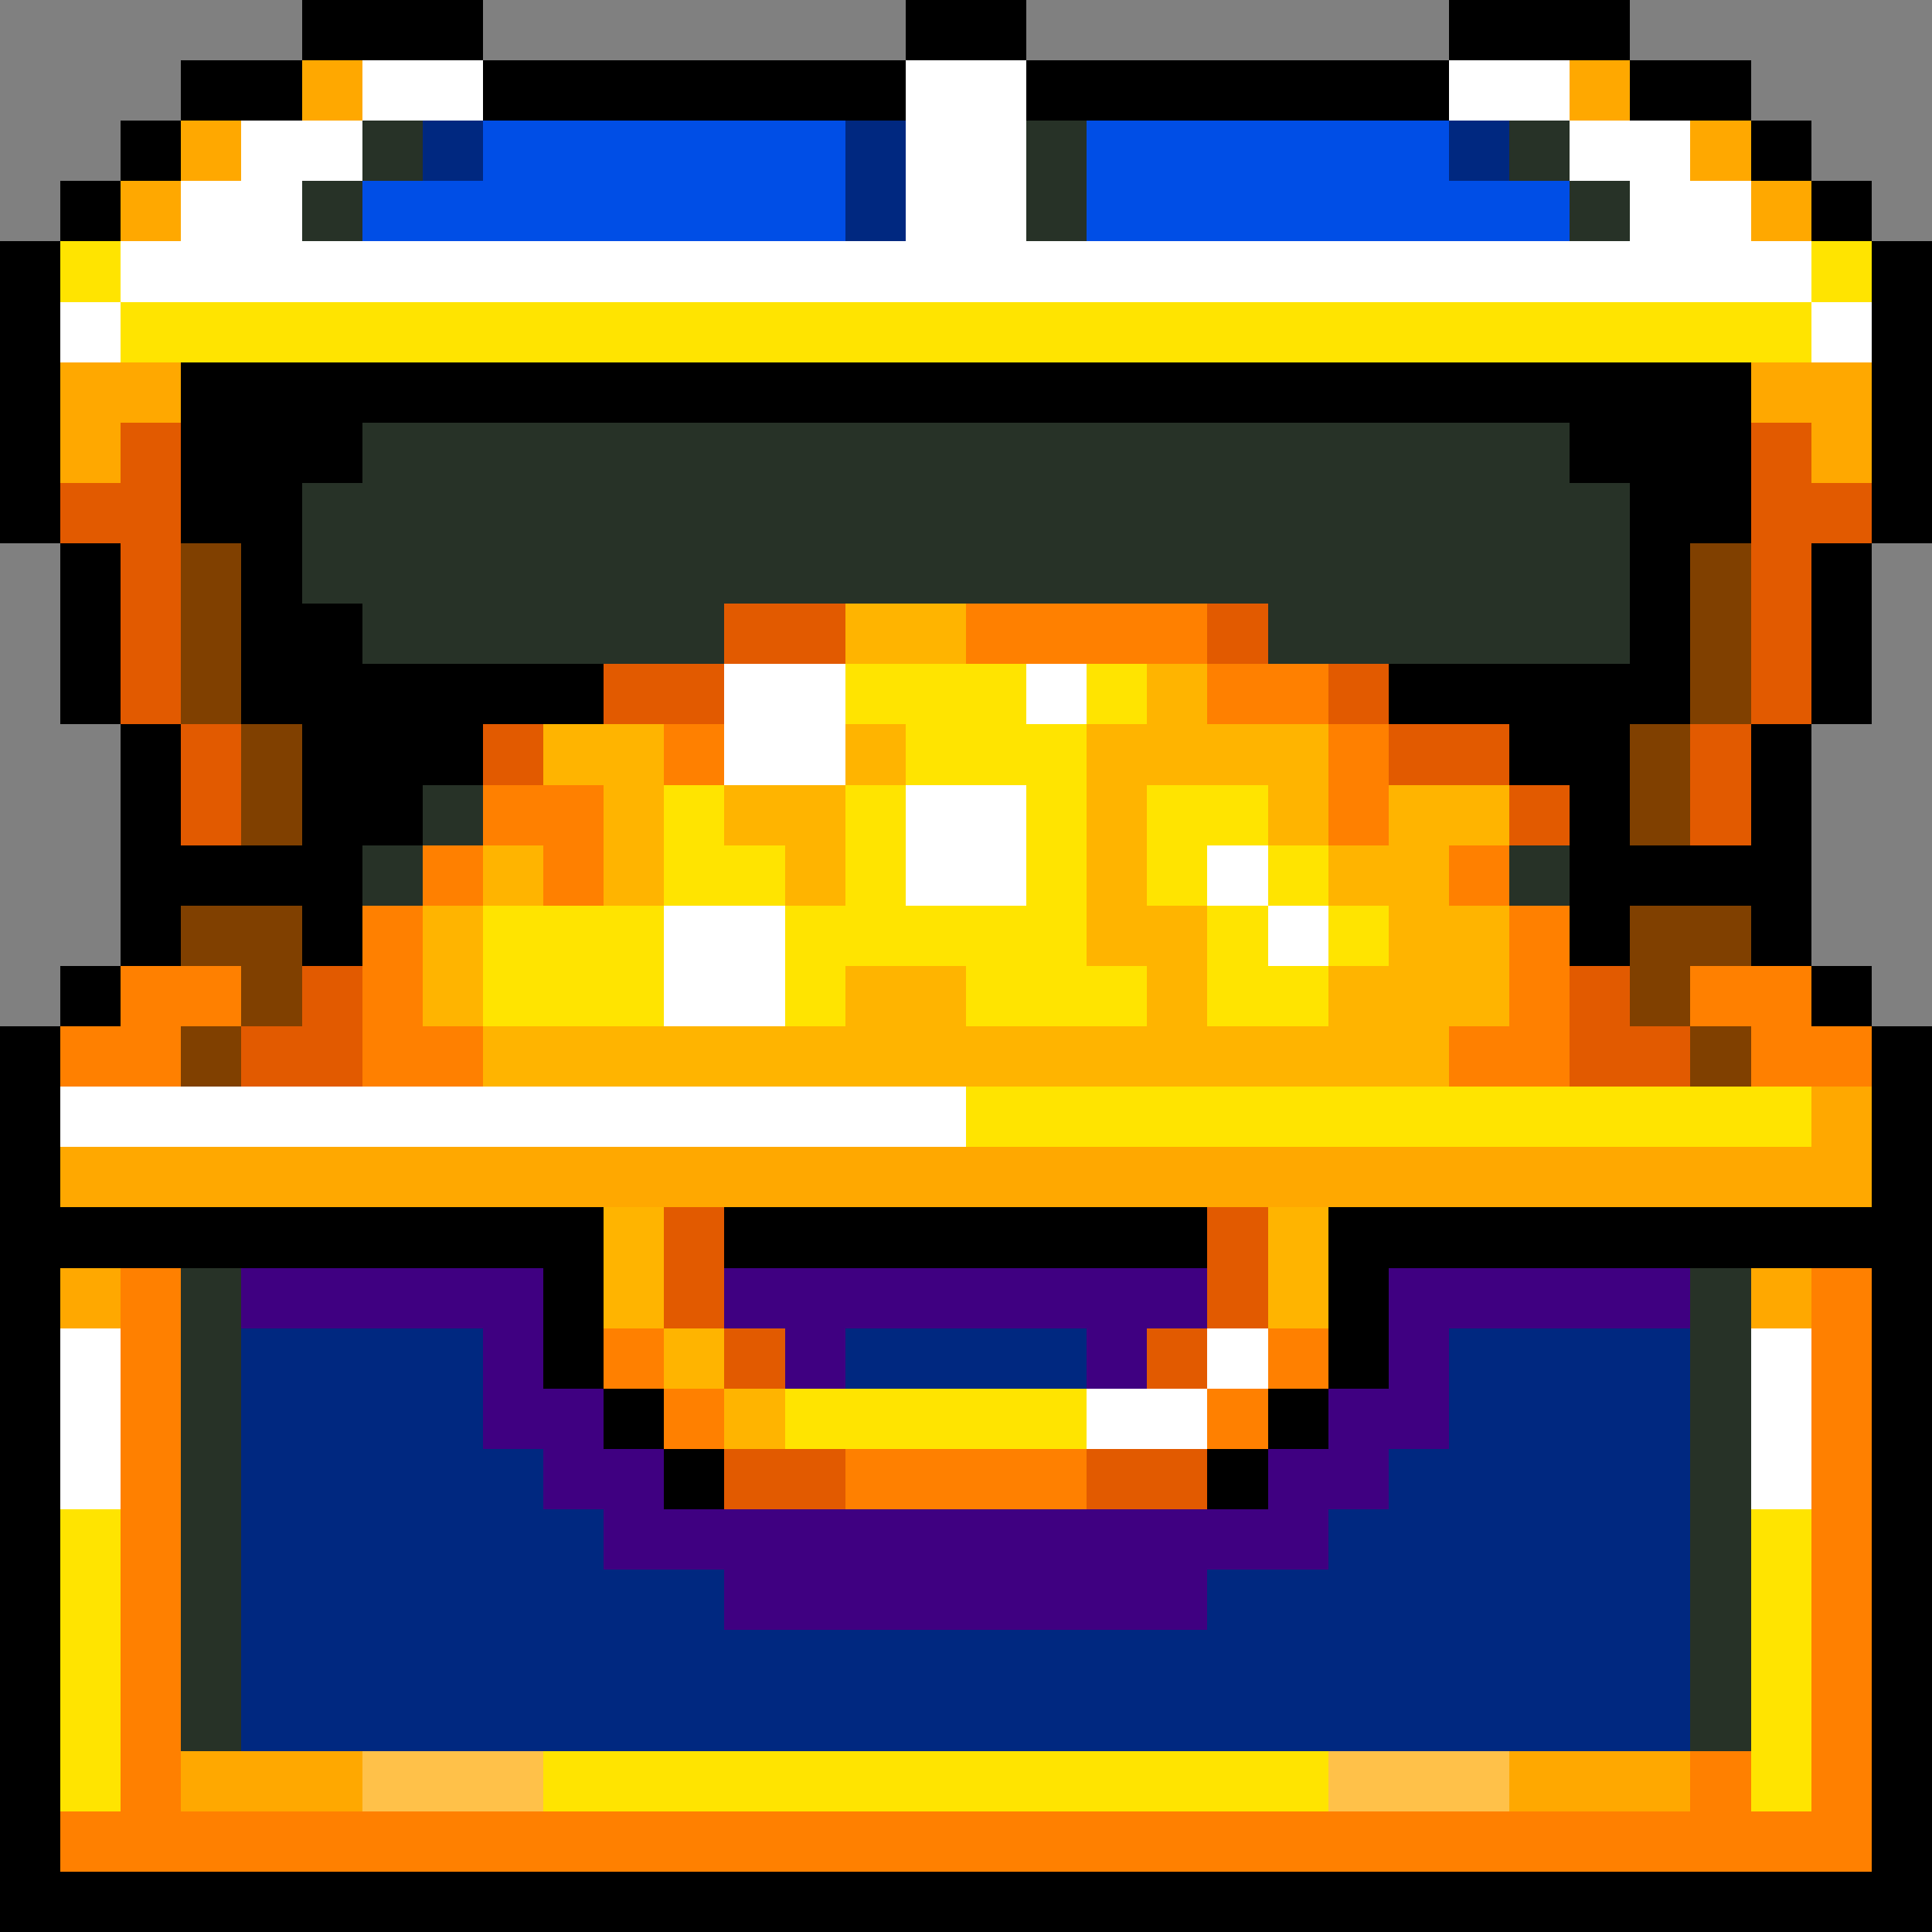 <svg xmlns="http://www.w3.org/2000/svg" viewBox="0 -0.5 32 32" shape-rendering="crispEdges">
<rect x="0" y="-0.5" width="32" height="32" fill="#808080" stroke="none"/>
<path stroke="#000000" d="M5 0h3M15 0h2M24 0h3M3 1h2M8 1h7M17 1h7M27 1h2M2 2h1M29 2h1M1 3h1M30 3h1M0 4h1M31 4h1M0 5h1M31 5h1M0 6h1M3 6h26M31 6h1M0 7h1M3 7h3M26 7h3M31 7h1M0 8h1M3 8h2M27 8h2M31 8h1M1 9h1M4 9h1M27 9h1M30 9h1M1 10h1M4 10h2M27 10h1M30 10h1M1 11h1M4 11h6M23 11h5M30 11h1M2 12h1M5 12h3M25 12h2M29 12h1M2 13h1M5 13h2M26 13h1M29 13h1M2 14h4M26 14h4M2 15h1M5 15h1M26 15h1M29 15h1M1 16h1M30 16h1M0 17h1M31 17h1M0 18h1M31 18h1M0 19h1M31 19h1M0 20h10M12 20h8M22 20h10M0 21h1M9 21h1M22 21h1M31 21h1M0 22h1M9 22h1M22 22h1M31 22h1M0 23h1M10 23h1M21 23h1M31 23h1M0 24h1M11 24h1M20 24h1M31 24h1M0 25h1M31 25h1M0 26h1M31 26h1M0 27h1M31 27h1M0 28h1M31 28h1M0 29h1M31 29h1M0 30h1M31 30h1M0 31h32" />
<path stroke="#ffa800" d="M5 1h1M26 1h1M3 2h1M28 2h1M2 3h1M29 3h1M1 6h2M29 6h2M1 7h1M30 7h1M30 18h1M1 19h30M1 21h1M29 21h1M3 29h3M25 29h3" />
<path stroke="#ffffff" d="M6 1h2M15 1h2M24 1h2M4 2h2M15 2h2M26 2h2M3 3h2M15 3h2M27 3h2M2 4h28M1 5h1M30 5h1M12 11h2M17 11h1M12 12h2M15 13h2M15 14h2M20 14h1M11 15h2M21 15h1M11 16h2M1 18h15M1 22h1M20 22h1M29 22h1M1 23h1M18 23h2M29 23h1M1 24h1M29 24h1" />
<path stroke="#273227" d="M6 2h1M17 2h1M25 2h1M5 3h1M17 3h1M26 3h1M6 7h20M5 8h22M5 9h22M6 10h6M21 10h6M7 13h1M6 14h1M25 14h1M3 21h1M28 21h1M3 22h1M28 22h1M3 23h1M28 23h1M3 24h1M28 24h1M3 25h1M28 25h1M3 26h1M28 26h1M3 27h1M28 27h1M3 28h1M28 28h1" />
<path stroke="#002880" d="M7 2h1M14 2h1M24 2h1M14 3h1M4 22h4M14 22h4M24 22h4M4 23h4M24 23h4M4 24h5M23 24h5M4 25h6M22 25h6M4 26h8M20 26h8M4 27h24M4 28h24" />
<path stroke="#004ee6" d="M8 2h6M18 2h6M6 3h8M18 3h8" />
<path stroke="#ffe400" d="M1 4h1M30 4h1M2 5h28M14 11h3M18 11h1M15 12h3M11 13h1M14 13h1M17 13h1M19 13h2M11 14h2M14 14h1M17 14h1M19 14h1M21 14h1M8 15h3M13 15h5M20 15h1M22 15h1M8 16h3M13 16h1M16 16h3M20 16h2M16 18h14M13 23h5M1 25h1M29 25h1M1 26h1M29 26h1M1 27h1M29 27h1M1 28h1M29 28h1M1 29h1M9 29h13M29 29h1" />
<path stroke="#e25a00" d="M2 7h1M29 7h1M1 8h2M29 8h2M2 9h1M29 9h1M2 10h1M12 10h2M20 10h1M29 10h1M2 11h1M10 11h2M22 11h1M29 11h1M3 12h1M8 12h1M23 12h2M28 12h1M3 13h1M25 13h1M28 13h1M5 16h1M26 16h1M4 17h2M26 17h2M11 20h1M20 20h1M11 21h1M20 21h1M12 22h1M19 22h1M12 24h2M18 24h2" />
<path stroke="#804000" d="M3 9h1M28 9h1M3 10h1M28 10h1M3 11h1M28 11h1M4 12h1M27 12h1M4 13h1M27 13h1M3 15h2M27 15h2M4 16h1M27 16h1M3 17h1M28 17h1" />
<path stroke="#ffb400" d="M14 10h2M19 11h1M9 12h2M14 12h1M18 12h4M10 13h1M12 13h2M18 13h1M21 13h1M23 13h2M8 14h1M10 14h1M13 14h1M18 14h1M22 14h2M7 15h1M18 15h2M23 15h2M7 16h1M14 16h2M19 16h1M22 16h3M8 17h16M10 20h1M21 20h1M10 21h1M21 21h1M11 22h1M12 23h1" />
<path stroke="#ff8000" d="M16 10h4M20 11h2M11 12h1M22 12h1M8 13h2M22 13h1M7 14h1M9 14h1M24 14h1M6 15h1M25 15h1M2 16h2M6 16h1M25 16h1M28 16h2M1 17h2M6 17h2M24 17h2M29 17h2M2 21h1M30 21h1M2 22h1M10 22h1M21 22h1M30 22h1M2 23h1M11 23h1M20 23h1M30 23h1M2 24h1M14 24h4M30 24h1M2 25h1M30 25h1M2 26h1M30 26h1M2 27h1M30 27h1M2 28h1M30 28h1M2 29h1M28 29h1M30 29h1M1 30h30" />
<path stroke="#3f0081" d="M4 21h5M12 21h8M23 21h5M8 22h1M13 22h1M18 22h1M23 22h1M8 23h2M22 23h2M9 24h2M21 24h2M10 25h12M12 26h8" />
<path stroke="#ffc149" d="M6 29h3M22 29h3" />
</svg>